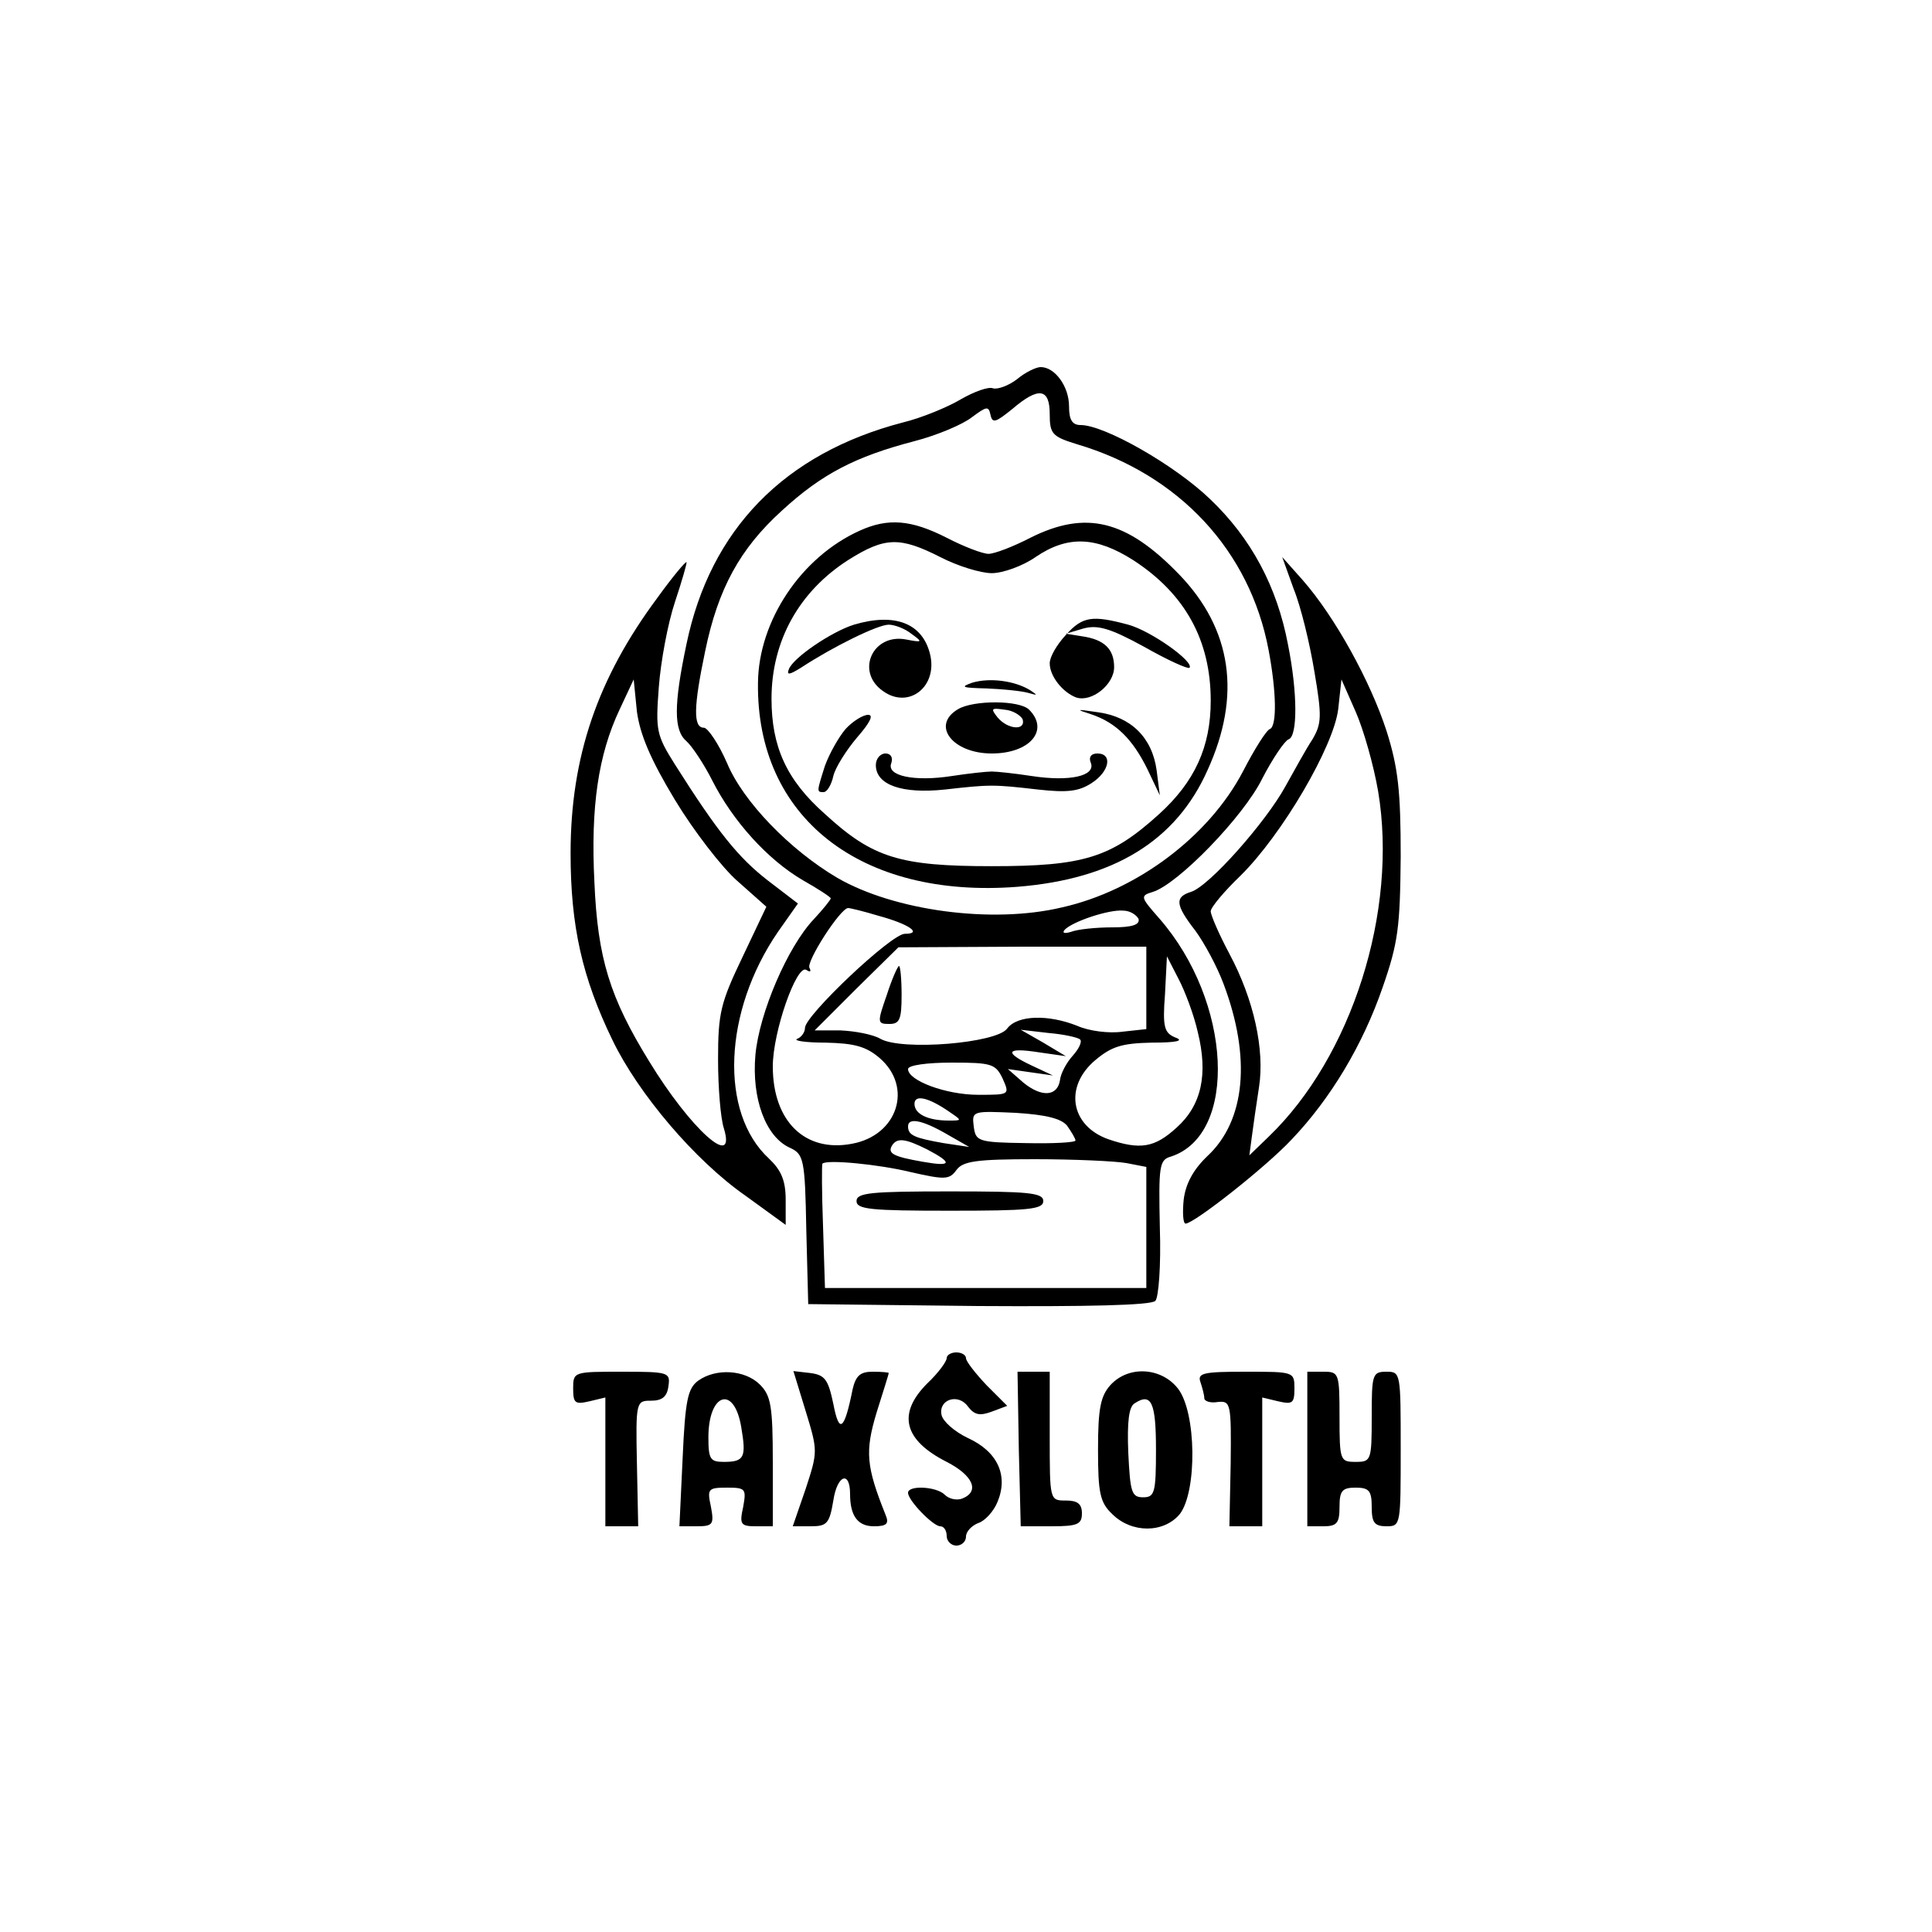 <?xml version="1.0" standalone="no"?>
<!DOCTYPE svg PUBLIC "-//W3C//DTD SVG 20010904//EN"
 "http://www.w3.org/TR/2001/REC-SVG-20010904/DTD/svg10.dtd">
<svg version="1.0" xmlns="http://www.w3.org/2000/svg"
 width="300pt" height="300pt" viewBox="0 0 300 300"
 preserveAspectRatio="xMidYMid meet">
<g transform="translate(0,300) scale(0.1,-0.1)"
fill="#000000" stroke="none">
<path d="M1579 2411 c-13 -10 -30 -16 -37 -14 -7 3 -29 -5 -50 -17 -20 -12
-61 -29 -90 -36 -184 -48 -299 -166 -336 -344 -20 -95 -20 -134 0 -151 8 -7
27 -35 40 -61 32 -63 86 -123 141 -155 23 -13 43 -26 43 -28 0 -2 -12 -17 -26
-32 -41 -43 -85 -146 -91 -211 -6 -68 16 -127 53 -144 22 -10 24 -17 26 -127
l3 -116 264 -3 c167 -1 268 1 275 8 5 5 9 54 7 114 -2 95 -1 105 17 110 105
34 95 241 -18 370 -29 33 -30 35 -10 41 39 12 141 117 170 176 16 31 35 59 41
61 14 5 14 72 -1 147 -17 90 -57 165 -121 226 -55 53 -164 115 -201 115 -13 0
-18 8 -18 29 0 31 -22 61 -44 61 -7 0 -24 -8 -37 -19z m51 -54 c0 -31 4 -35
43 -47 158 -47 268 -165 297 -320 12 -64 13 -117 2 -122 -5 -1 -24 -31 -42
-66 -53 -101 -165 -185 -281 -211 -109 -26 -261 -5 -349 46 -73 43 -146 118
-171 178 -13 30 -30 55 -36 55 -17 0 -16 33 2 119 20 97 54 159 119 218 62 57
114 84 206 108 35 9 75 26 89 37 23 17 26 18 29 4 3 -14 8 -12 34 9 41 35 58
32 58 -8z m-266 -779 c48 -13 69 -28 41 -28 -21 0 -155 -127 -155 -146 0 -7
-6 -15 -12 -17 -7 -3 13 -6 44 -6 45 -1 63 -6 84 -24 52 -45 28 -120 -43 -133
-73 -14 -123 35 -123 120 0 54 37 159 52 150 6 -4 8 -3 5 3 -6 9 48 93 60 93
3 0 24 -5 47 -12z m404 -5 c2 -9 -10 -13 -41 -13 -25 0 -54 -3 -64 -7 -10 -3
-14 -2 -10 3 12 13 69 32 91 30 11 0 21 -7 24 -13z m12 -107 l0 -64 -37 -4
c-21 -3 -52 1 -70 9 -45 18 -93 17 -109 -4 -16 -23 -164 -35 -197 -16 -12 7
-40 12 -62 13 l-40 0 65 65 65 64 193 1 192 0 0 -64z m80 -69 c16 -65 6 -113
-33 -148 -34 -31 -56 -35 -106 -18 -59 21 -69 82 -20 123 25 21 41 26 87 27
40 0 51 3 37 8 -17 7 -20 16 -16 67 l3 59 18 -35 c10 -19 24 -56 30 -83z
m-183 -11 c4 -3 -2 -15 -11 -25 -10 -11 -19 -28 -20 -38 -4 -26 -29 -27 -57
-4 l-24 21 35 -5 35 -5 -32 15 c-45 21 -41 29 10 21 l42 -6 -35 21 -35 20 43
-5 c24 -2 46 -7 49 -10z m-120 -61 c11 -25 11 -25 -38 -25 -50 0 -109 22 -109
40 0 6 30 10 68 10 62 0 68 -2 79 -25z m-82 -52 c19 -13 19 -13 -2 -13 -32 0
-53 10 -53 26 0 15 22 10 55 -13z m182 -21 c7 -10 13 -20 13 -23 0 -3 -35 -5
-77 -4 -75 1 -78 3 -81 26 -3 24 -2 24 65 21 48 -3 71 -9 80 -20z m-187 -13
l35 -20 -40 6 c-45 8 -55 12 -55 26 0 14 22 10 60 -12z m-30 -24 c40 -21 38
-27 -7 -19 -46 8 -55 13 -48 25 8 13 21 11 55 -6z m-26 -35 c53 -12 60 -12 71
3 10 14 31 17 122 17 61 0 125 -3 142 -6 l31 -6 0 -94 0 -94 -249 0 -250 0 -3
96 c-2 53 -2 96 -1 97 6 7 88 -1 137 -13z"/>
<path d="M1335 2176 c-91 -41 -157 -140 -158 -236 -3 -209 159 -336 403 -317
149 12 246 71 295 181 53 116 38 219 -44 304 -82 85 -145 100 -231 57 -27 -14
-56 -25 -65 -25 -9 0 -38 11 -65 25 -55 28 -91 31 -135 11z m125 -41 c27 -14
63 -25 80 -25 17 0 48 11 68 25 50 34 94 32 152 -5 80 -52 120 -124 120 -218
0 -72 -25 -126 -80 -176 -75 -68 -117 -81 -260 -81 -143 0 -185 13 -259 81
-60 53 -83 105 -83 179 0 90 43 167 120 216 56 35 79 36 142 4z"/>
<path d="M1326 2030 c-35 -11 -94 -51 -101 -69 -4 -10 1 -9 20 3 49 32 118 66
135 66 9 0 25 -6 35 -14 18 -13 18 -14 -8 -9 -52 10 -79 -50 -36 -80 40 -29
86 7 73 58 -12 47 -54 64 -118 45z"/>
<path d="M1655 2014 c-14 -15 -25 -34 -25 -44 0 -20 20 -45 41 -53 24 -8 59
20 59 47 0 28 -15 43 -50 48 l-25 4 27 8 c22 6 41 1 94 -28 37 -21 68 -35 71
-33 8 9 -59 57 -95 67 -56 15 -71 13 -97 -16z"/>
<path d="M1510 1940 c-20 -7 -16 -8 22 -9 25 -1 55 -4 65 -7 14 -4 15 -4 3 4
-24 15 -63 20 -90 12z"/>
<path d="M1488 1899 c-43 -25 -9 -69 52 -69 59 0 90 36 58 68 -15 15 -86 15
-110 1z m100 -16 c5 -18 -23 -16 -39 3 -11 14 -10 15 11 12 13 -1 25 -9 28
-15z"/>
<path d="M1694 1891 c39 -13 65 -39 88 -86 l19 -40 -5 39 c-7 51 -40 83 -91
90 -34 5 -36 5 -11 -3z"/>
<path d="M1313 1868 c-11 -13 -25 -38 -32 -57 -13 -41 -13 -41 -2 -41 5 0 12
11 15 25 3 13 20 40 37 60 20 23 26 35 17 35 -8 0 -24 -10 -35 -22z"/>
<path d="M1360 1812 c0 -31 41 -45 107 -38 71 8 75 8 145 0 45 -5 63 -3 83 10
28 18 33 46 9 46 -10 0 -14 -6 -10 -15 7 -20 -33 -29 -92 -20 -26 4 -54 7 -62
7 -8 0 -36 -3 -62 -7 -58 -9 -102 0 -94 20 3 9 -1 15 -9 15 -8 0 -15 -8 -15
-18z"/>
<path d="M1377 1455 c-15 -43 -15 -45 4 -45 16 0 19 7 19 45 0 25 -2 45 -4 45
-2 0 -11 -20 -19 -45z"/>
<path d="M1330 1135 c0 -13 23 -15 145 -15 122 0 145 2 145 15 0 13 -23 15
-145 15 -122 0 -145 -2 -145 -15z"/>
<path d="M1021 2072 c-93 -125 -135 -247 -135 -397 0 -113 18 -193 65 -290 40
-83 128 -187 207 -242 l62 -45 0 39 c0 30 -7 46 -26 64 -77 71 -71 228 14 352
l31 44 -47 36 c-45 35 -77 74 -144 180 -29 46 -30 53 -25 120 3 40 14 99 25
132 11 33 19 61 18 62 -1 2 -22 -23 -45 -55z m27 -314 c29 -48 73 -105 97
-126 l45 -40 -37 -78 c-34 -71 -38 -87 -38 -159 0 -44 4 -92 9 -107 20 -66
-52 -1 -116 104 -61 99 -80 160 -85 278 -6 117 6 198 39 268 l22 47 5 -50 c5
-36 21 -74 59 -137z"/>
<path d="M2009 2085 c11 -27 25 -85 32 -128 12 -70 11 -81 -3 -105 -10 -15
-28 -48 -42 -73 -30 -55 -119 -156 -147 -164 -25 -8 -24 -20 7 -60 14 -19 34
-56 44 -83 43 -114 34 -212 -25 -267 -22 -21 -34 -43 -37 -68 -2 -20 -1 -37 3
-37 13 0 125 88 165 131 60 63 110 146 141 236 24 69 27 93 28 203 0 102 -4
138 -22 195 -25 77 -80 177 -130 234 l-32 36 18 -50z m131 -314 c31 -186 -41
-412 -170 -536 l-30 -29 4 30 c2 16 7 50 11 76 9 58 -8 136 -46 207 -16 30
-29 60 -29 66 0 6 21 31 46 55 65 64 145 201 152 259 l5 46 22 -50 c12 -27 28
-83 35 -124z"/>
<path d="M1470 891 c0 -5 -13 -23 -30 -39 -47 -47 -37 -88 30 -122 41 -21 52
-46 24 -57 -8 -3 -20 -1 -27 6 -13 13 -57 15 -57 3 0 -12 39 -52 50 -52 6 0
10 -7 10 -15 0 -8 7 -15 15 -15 8 0 15 6 15 14 0 8 9 17 19 21 10 3 24 18 30
33 17 41 0 78 -46 99 -21 10 -39 26 -41 36 -5 24 26 34 41 13 10 -13 18 -15
37 -8 l24 9 -32 32 c-17 18 -32 37 -32 42 0 5 -7 9 -15 9 -8 0 -15 -4 -15 -9z"/>
<path d="M890 844 c0 -23 3 -25 25 -20 l25 6 0 -100 0 -100 26 0 25 0 -2 98
c-2 96 -1 97 22 97 17 0 25 6 27 23 3 21 0 22 -72 22 -75 0 -76 0 -76 -26z"/>
<path d="M1084 856 c-16 -12 -20 -30 -24 -120 l-5 -106 27 0 c25 0 27 3 22 30
-6 28 -5 30 25 30 29 0 30 -2 25 -30 -6 -27 -4 -30 20 -30 l26 0 0 100 c0 87
-3 103 -20 120 -23 23 -68 26 -96 6z m67 -72 c8 -47 5 -54 -27 -54 -21 0 -24
4 -24 38 0 69 40 82 51 16z"/>
<path d="M1251 809 c19 -62 19 -63 0 -121 l-20 -58 28 0 c25 0 29 4 35 40 6
40 26 47 26 10 0 -34 12 -50 37 -50 20 0 24 4 18 18 -30 75 -32 98 -14 158 10
32 19 60 19 62 0 1 -11 2 -25 2 -19 0 -26 -6 -31 -27 -13 -65 -21 -70 -30 -23
-8 38 -13 45 -36 48 l-26 3 19 -62z"/>
<path d="M1582 750 l3 -120 48 0 c40 0 47 3 47 20 0 15 -7 20 -25 20 -25 0
-25 0 -25 100 l0 100 -25 0 -25 0 2 -120z"/>
<path d="M1724 849 c-15 -17 -19 -36 -19 -100 0 -67 3 -82 22 -100 30 -30 80
-30 105 0 27 35 26 158 -3 195 -26 33 -77 36 -105 5z m71 -100 c0 -67 -2 -74
-20 -74 -18 0 -20 8 -23 69 -2 49 1 72 10 77 26 17 33 1 33 -72z"/>
<path d="M1864 854 c3 -9 6 -20 6 -25 0 -5 10 -8 21 -6 20 2 21 -2 20 -95 l-2
-98 25 0 26 0 0 100 0 100 25 -6 c22 -5 25 -3 25 20 0 26 -1 26 -76 26 -65 0
-75 -2 -70 -16z"/>
<path d="M2030 750 l0 -120 25 0 c21 0 25 5 25 30 0 25 4 30 25 30 21 0 25 -5
25 -30 0 -24 4 -30 23 -30 22 0 22 2 22 120 0 118 0 120 -22 120 -22 0 -23 -4
-23 -70 0 -68 -1 -70 -25 -70 -24 0 -25 2 -25 70 0 68 -1 70 -25 70 l-25 0 0
-120z"/>
</g>
</svg>
